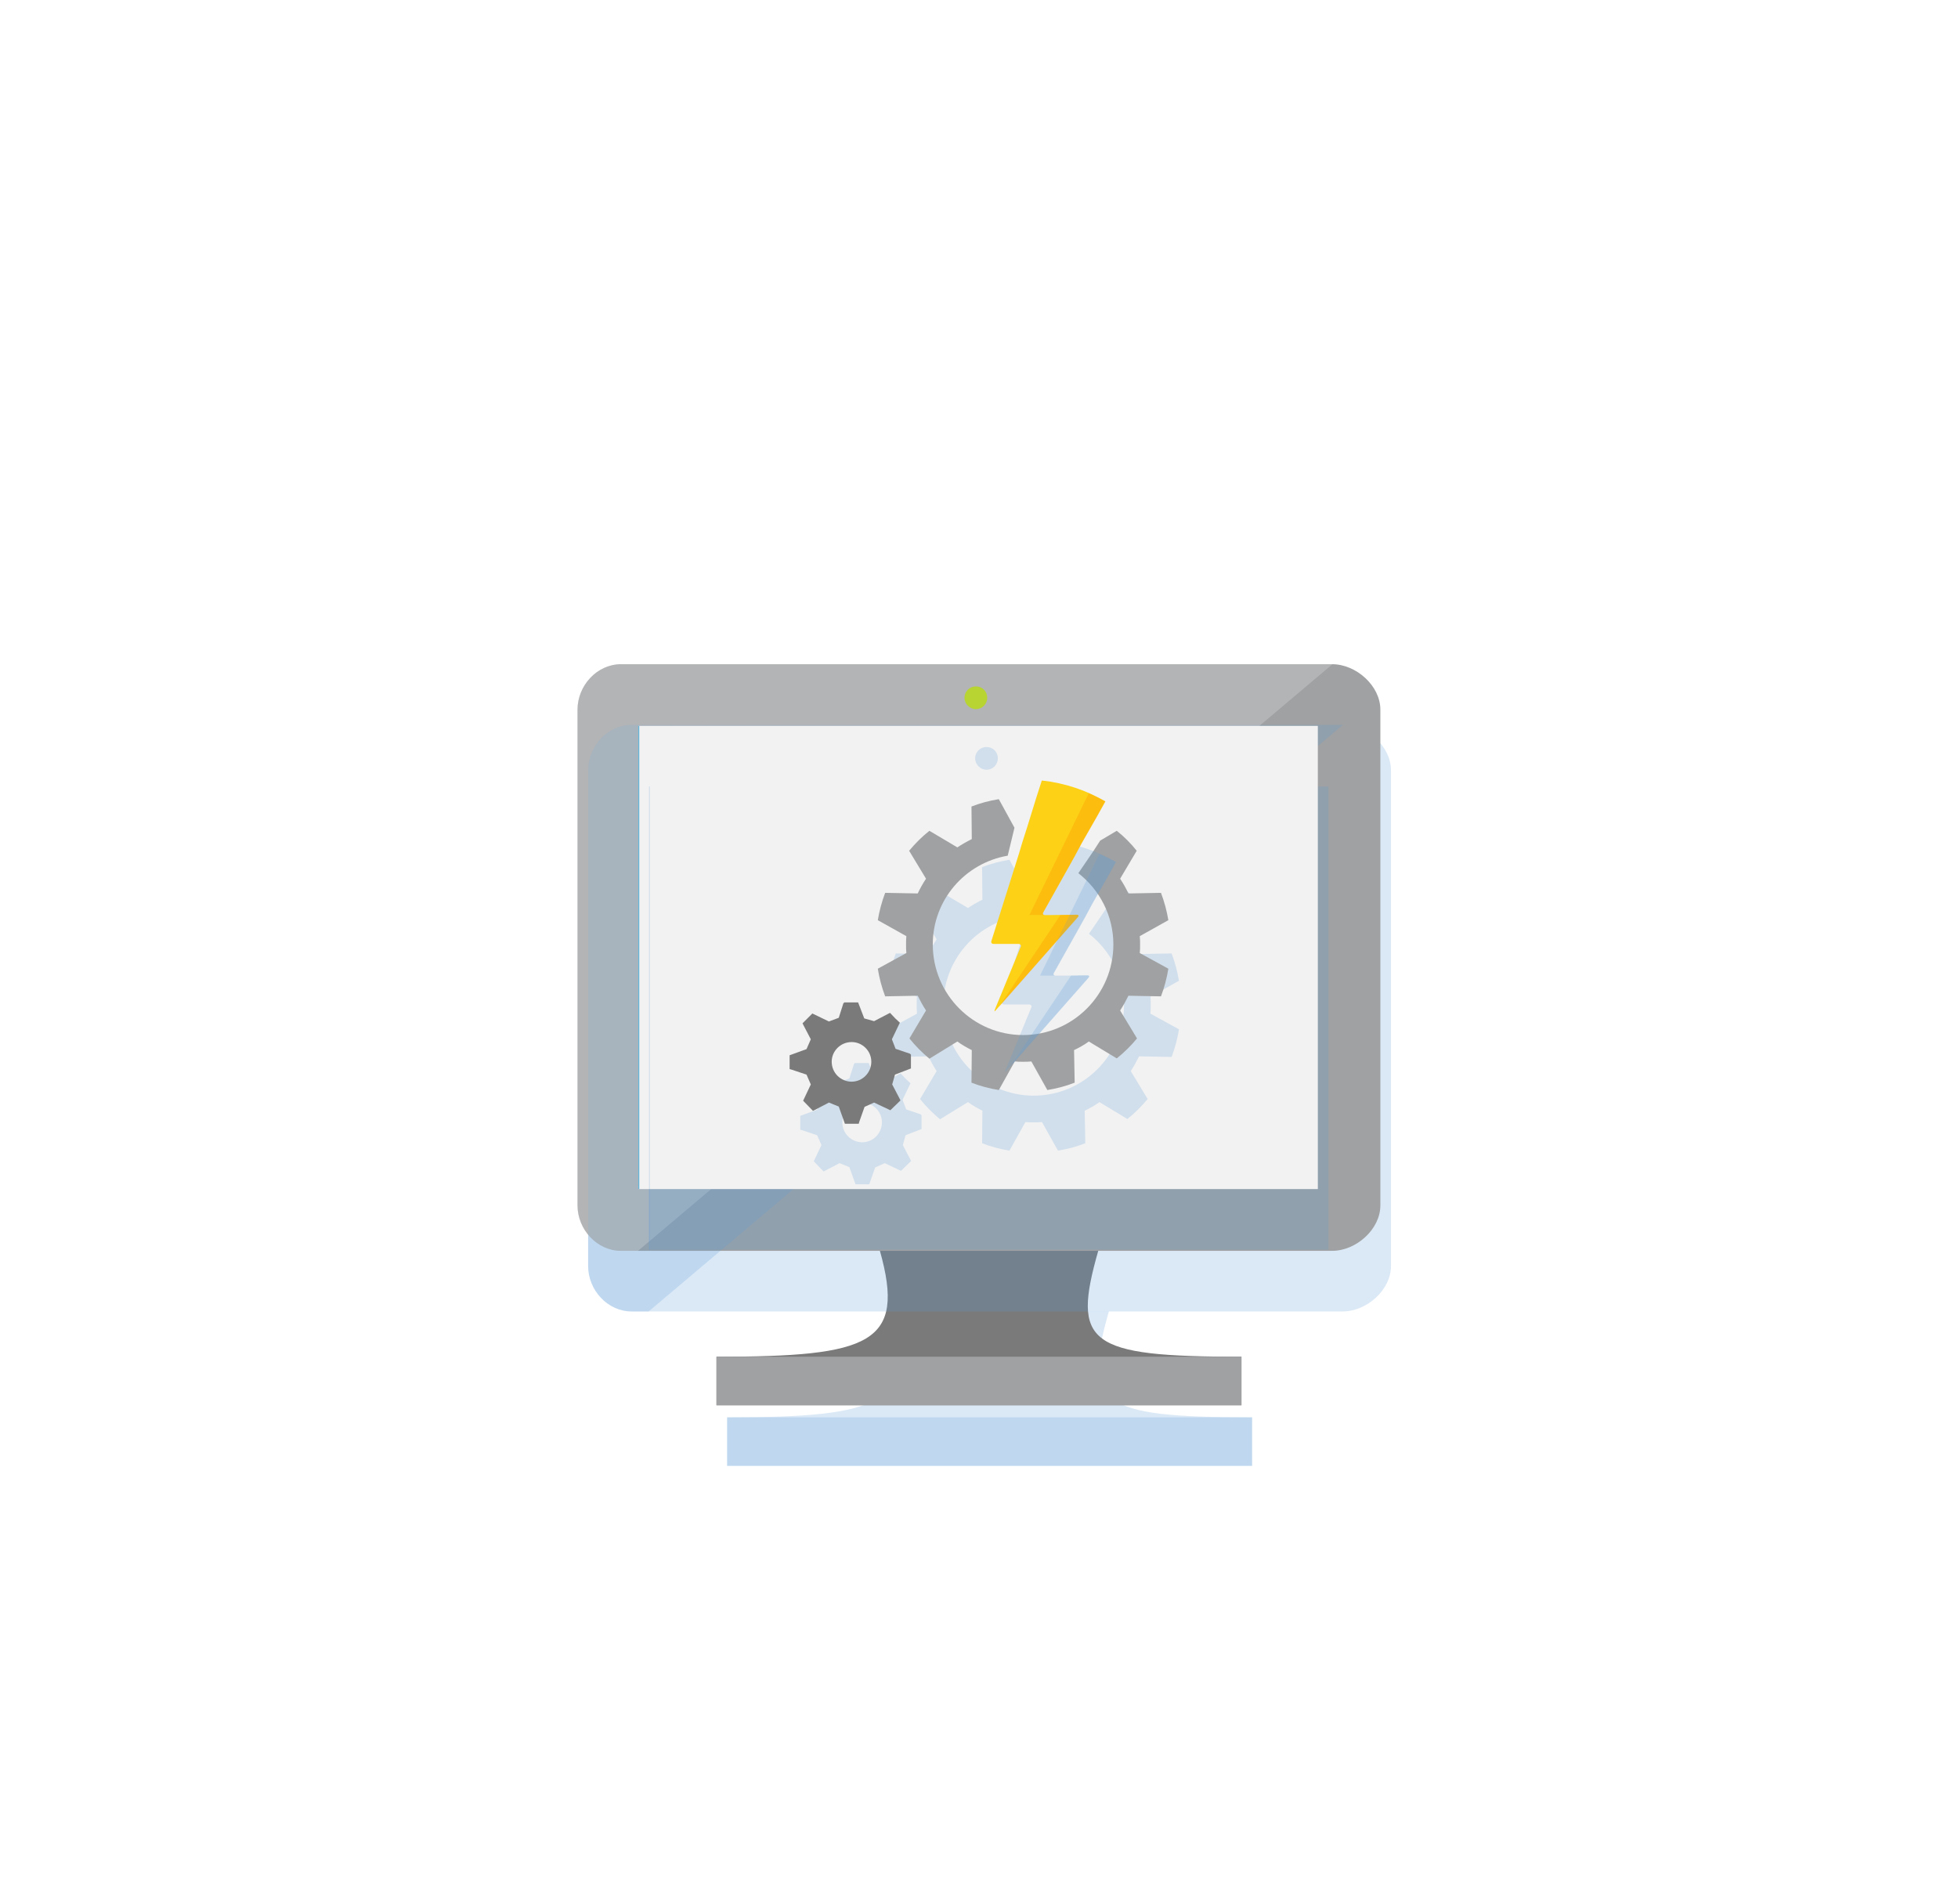 <svg xmlns="http://www.w3.org/2000/svg" xmlns:ev="http://www.w3.org/2001/xml-events" xmlns:xlink="http://www.w3.org/1999/xlink" width="85" height="82.667" class="st12" color-interpolation-filters="sRGB" viewBox="0 0 63.75 62" xml:space="preserve"><style type="text/css">.st1{fill:#fff;stroke:none;stroke-linecap:round;stroke-linejoin:round;stroke-width:.75}.st2{visibility:visible}.st3{fill:#5b9bd5;fill-opacity:.22;filter:url(#filter_2);stroke:none}.st4{fill:#7a7a7a}.st4,.st5,.st6{stroke:none;stroke-width:12.24}.st5{fill:#a0a1a2}.st6{fill:#fff;fill-opacity:.2}.st10,.st11{stroke:none;stroke-width:12.24}.st7{fill:#f2f2f2}.st7,.st8,.st9{stroke:none;stroke-width:12.24}.st8{fill:#59b4d9}.st9{fill:#b8d432}.st10{fill:#fcd116}.st11{fill:#ff8c00;fill-opacity:.3}.st12{fill:none;fill-rule:evenodd;font-size:12px;overflow:visible;stroke-linecap:square;stroke-miterlimit:3}</style><defs id="Filters"><filter id="filter_2"><feGaussianBlur stdDeviation="2"/></filter></defs><g><title>Page-1</title><g id="shape677-1" transform="translate(0.375,-0.375)"><title>Sheet.677</title><rect width="63" height="61.25" x="0" y=".75" class="st1"/></g><g id="group666-3" transform="translate(18.802,-16.248)"><title>Azure Portal - Virtual Machines.666</title><g id="shape667-4" transform="translate(4.526,0)"><title>Sheet.667</title><g id="shadow667-5" class="st2"><path d="M12.43 56.97 L11.81 56.97 L5.64 56.97 L5.32 56.97 C6.17 59.99 5.03 60.42 0 60.42 L0 62 L6.39 62 L11.06 62 L17.09 62 L17.09 60.42 C12.07 60.42 11.57 59.99 12.43 56.97 Z" class="st3" transform="matrix(1,0,0,1,0.346,1.973)"/></g><path d="M12.43 56.97 L11.81 56.97 L5.64 56.97 L5.32 56.97 C6.17 59.99 5.03 60.42 0 60.42 L0 62 L6.39 62 L11.06 62 L17.09 62 L17.09 60.42 C12.07 60.42 11.57 59.99 12.43 56.97 Z" class="st4"/></g><g id="shape668-9" transform="translate(0.001,-5.027)"><title>Sheet.668</title><g id="shadow668-10" class="st2"><path d="M24.57 42.9 L1.42 42.9 C0.63 42.9 0 43.6 0 44.38 L0 60.52 C0 61.3 0.63 62 1.42 62 L24.57 62 C25.35 62 26.14 61.3 26.14 60.52 L26.14 44.38 C26.14 43.6 25.35 42.9 24.57 42.9 Z" class="st3" transform="matrix(1,0,0,1,0.346,1.973)"/></g><path d="M24.57 42.9 L1.42 42.9 C0.63 42.9 0 43.6 0 44.38 L0 60.52 C0 61.3 0.63 62 1.42 62 L24.57 62 C25.35 62 26.14 61.3 26.14 60.52 L26.14 44.38 C26.14 43.6 25.35 42.9 24.57 42.9 Z" class="st5"/></g><g id="shape669-14" transform="translate(0,-5.026)"><title>Sheet.669</title><g id="shadow669-15" class="st2"><path d="M24.58 42.9 C24.58 42.9 24.57 42.9 24.57 42.9 L1.42 42.9 C0.63 42.9 0 43.6 0 44.38 L0 60.52 C0 61.3 0.63 62 1.42 62 L1.97 62 L24.58 42.9 Z" class="st3" transform="matrix(1,0,0,1,0.346,1.973)"/></g><path d="M24.58 42.9 C24.58 42.9 24.57 42.9 24.57 42.9 L1.42 42.9 C0.63 42.9 0 43.6 0 44.38 L0 60.52 C0 61.3 0.63 62 1.42 62 L1.97 62 L24.58 42.9 Z" class="st6"/></g><g id="shape670-19" transform="translate(1.982,-7.038)"><title>Sheet.670</title><g id="shadow670-20" class="st2" transform="matrix(1,0,0,1,0.346,1.973)"><rect width="22.123" height="15.081" x="0" y="46.919" class="st3"/></g><rect width="22.123" height="15.081" x="0" y="46.919" class="st7"/></g><g id="shape671-24" transform="translate(1.982,-7.038)"><title>Sheet.671</title><g id="shadow671-25" class="st2"><path d="M0 62 L0.03 62 L0.03 46.92 L20.26 46.89 L20.26 46.89 L0 46.92 L0 62 Z" class="st3" transform="matrix(1,0,0,1,0.346,1.973)"/></g><path d="M0 62 L0.03 62 L0.03 46.92 L20.26 46.89 L20.26 46.89 L0 46.92 L0 62 Z" class="st8"/></g><g id="shape672-29" transform="translate(4.526,-1.42109E-14)"><title>Sheet.672</title><g id="shadow672-30" class="st2" transform="matrix(1,0,0,1,0.346,1.973)"><rect width="17.095" height="1.58" x="0" y="60.42" class="st3"/></g><rect width="17.095" height="1.58" x="0" y="60.42" class="st5"/></g><g id="shape673-34" transform="translate(12.601,-22.664)"><title>Sheet.673</title><g id="shadow673-35" class="st2"><path d="M0.74 61.63 C0.74 61.83 0.58 62 0.37 62 C0.17 62 0 61.83 0 61.63 C0 61.42 0.17 61.26 0.37 61.26 C0.58 61.26 0.74 61.42 0.74 61.63 Z" class="st3" transform="matrix(1,0,0,1,0.346,1.973)"/></g><path d="M0.74 61.63 C0.74 61.83 0.58 62 0.37 62 C0.17 62 0 61.83 0 61.63 C0 61.42 0.17 61.26 0.37 61.26 C0.58 61.26 0.74 61.42 0.74 61.63 Z" class="st9"/></g></g><g id="group660-39" transform="translate(25.709,-25.413)"><title>Azure Automation</title><g id="shape661-40" transform="translate(2.871,-1.098)"><title>Sheet.661</title><g id="shadow661-41" class="st2"><path d="M8.54 57.26 C8.54 57.17 8.54 57.08 8.53 56.99 L9.46 56.47 C9.41 56.17 9.33 55.87 9.22 55.58 L8.16 55.6 C8.08 55.43 7.99 55.27 7.89 55.12 L8.43 54.21 C8.24 53.97 8.02 53.75 7.78 53.56 L7.24 53.88 L7.02 54.22 L6.53 54.94 C7.22 55.48 7.67 56.32 7.67 57.26 C7.67 58.89 6.35 60.21 4.73 60.21 C3.11 60.21 1.79 58.89 1.79 57.26 C1.79 55.81 2.84 54.61 4.23 54.37 L4.45 53.46 L3.94 52.53 C3.63 52.58 3.33 52.66 3.05 52.77 L3.06 53.83 C2.9 53.91 2.74 54 2.59 54.1 L1.68 53.56 C1.44 53.75 1.22 53.97 1.02 54.21 L1.57 55.12 C1.47 55.27 1.38 55.43 1.3 55.6 L0.24 55.58 C0.13 55.87 0.05 56.17 0 56.47 L0.93 56.99 C0.92 57.08 0.92 57.17 0.92 57.26 C0.92 57.36 0.92 57.45 0.93 57.54 L0 58.05 C0.05 58.36 0.13 58.66 0.24 58.95 L1.3 58.93 C1.38 59.09 1.47 59.26 1.57 59.41 L1.03 60.32 C1.22 60.56 1.44 60.78 1.68 60.98 L2.59 60.42 C2.74 60.53 2.9 60.62 3.06 60.7 L3.05 61.76 C3.33 61.87 3.63 61.95 3.94 62 L4.46 61.07 C4.55 61.08 4.64 61.08 4.73 61.08 C4.82 61.08 4.91 61.08 5 61.07 L5.52 62 C5.83 61.95 6.13 61.87 6.41 61.76 L6.39 60.7 C6.56 60.62 6.72 60.53 6.87 60.42 L7.78 60.97 C8.02 60.78 8.24 60.56 8.44 60.32 L7.89 59.41 C7.99 59.26 8.08 59.09 8.16 58.93 L9.22 58.95 C9.33 58.66 9.41 58.36 9.46 58.05 L8.53 57.54 C8.54 57.45 8.54 57.36 8.54 57.26 Z" class="st3" transform="matrix(1,0,0,1,0.346,1.973)"/></g><path d="M8.54 57.26 C8.54 57.17 8.54 57.08 8.53 56.99 L9.46 56.47 C9.41 56.17 9.33 55.87 9.22 55.58 L8.16 55.6 C8.08 55.43 7.99 55.27 7.89 55.12 L8.43 54.21 C8.24 53.97 8.02 53.75 7.78 53.56 L7.24 53.88 L7.02 54.22 L6.53 54.94 C7.22 55.48 7.67 56.32 7.67 57.26 C7.67 58.89 6.35 60.21 4.73 60.21 C3.11 60.21 1.79 58.89 1.79 57.26 C1.79 55.81 2.84 54.61 4.23 54.37 L4.45 53.46 L3.94 52.53 C3.63 52.58 3.33 52.66 3.05 52.77 L3.06 53.83 C2.9 53.91 2.74 54 2.59 54.1 L1.68 53.56 C1.44 53.75 1.22 53.97 1.02 54.21 L1.57 55.12 C1.47 55.27 1.38 55.43 1.3 55.6 L0.24 55.58 C0.13 55.87 0.05 56.17 0 56.47 L0.93 56.99 C0.92 57.08 0.92 57.17 0.92 57.26 C0.92 57.36 0.92 57.45 0.93 57.54 L0 58.05 C0.05 58.36 0.13 58.66 0.24 58.95 L1.3 58.93 C1.38 59.09 1.47 59.26 1.57 59.41 L1.03 60.32 C1.22 60.56 1.44 60.78 1.68 60.98 L2.59 60.42 C2.74 60.53 2.9 60.62 3.06 60.7 L3.05 61.76 C3.33 61.87 3.63 61.95 3.94 62 L4.46 61.07 C4.55 61.08 4.64 61.08 4.73 61.08 C4.82 61.08 4.91 61.08 5 61.07 L5.52 62 C5.83 61.95 6.13 61.87 6.41 61.76 L6.39 60.7 C6.56 60.62 6.72 60.53 6.87 60.42 L7.78 60.97 C8.02 60.78 8.24 60.56 8.44 60.32 L7.89 59.41 C7.99 59.26 8.08 59.09 8.16 58.93 L9.22 58.95 C9.33 58.66 9.41 58.36 9.46 58.05 L8.53 57.54 C8.54 57.45 8.54 57.36 8.54 57.26 Z" class="st5"/></g><g id="shape662-45"><title>Sheet.662</title><g id="shadow662-46" class="st2"><path d="M3.95 60.2 L3.95 59.75 L3.92 59.72 L3.45 59.56 L3.33 59.25 L3.56 58.77 L3.59 58.71 L3.44 58.57 L3.27 58.39 L3.21 58.42 L2.75 58.66 L2.43 58.57 L2.23 58.05 L1.78 58.05 L1.75 58.08 L1.6 58.55 L1.28 58.67 L0.74 58.41 L0.42 58.73 L0.45 58.79 L0.69 59.25 L0.55 59.57 L0 59.77 L0 60.22 L0.07 60.24 L0.55 60.4 L0.69 60.72 L0.44 61.25 L0.76 61.58 L0.82 61.55 L1.28 61.31 L1.6 61.44 L1.8 62 L2.25 62 L2.27 61.93 L2.44 61.45 L2.75 61.31 L3.28 61.56 L3.61 61.24 L3.58 61.18 L3.34 60.72 L3.43 60.4 L3.95 60.2 ZM2.02 60.63 C1.66 60.63 1.37 60.34 1.37 59.98 C1.37 59.63 1.66 59.34 2.02 59.34 C2.37 59.34 2.66 59.63 2.66 59.98 C2.66 60.34 2.37 60.63 2.02 60.63 Z" class="st3" transform="matrix(1,0,0,1,0.346,1.973)"/></g><path d="M3.95 60.2 L3.95 59.75 L3.92 59.72 L3.45 59.56 L3.33 59.25 L3.56 58.77 L3.59 58.71 L3.44 58.57 L3.27 58.39 L3.21 58.42 L2.75 58.66 L2.43 58.57 L2.23 58.05 L1.78 58.05 L1.75 58.08 L1.6 58.55 L1.28 58.67 L0.74 58.41 L0.42 58.73 L0.45 58.79 L0.69 59.25 L0.55 59.57 L0 59.77 L0 60.22 L0.07 60.24 L0.55 60.4 L0.69 60.72 L0.44 61.25 L0.76 61.58 L0.82 61.55 L1.28 61.31 L1.6 61.44 L1.8 62 L2.25 62 L2.27 61.93 L2.44 61.45 L2.75 61.31 L3.28 61.56 L3.61 61.24 L3.58 61.18 L3.34 60.72 L3.43 60.4 L3.95 60.2 ZM2.02 60.63 C1.66 60.63 1.37 60.34 1.37 59.98 C1.37 59.63 1.66 59.34 2.02 59.34 C2.37 59.34 2.66 59.63 2.66 59.98 C2.66 60.34 2.37 60.63 2.02 60.63 Z" class="st4"/></g><g id="shape663-50" transform="translate(6.551,-3.645)"><title>Sheet.663</title><g id="shadow663-51" class="st2"><path d="M1.66 54.47 L1.48 55.03 L1.18 56 L1.03 56.47 L0.91 56.87 L0.02 59.69 C0 59.75 0.03 59.79 0.09 59.79 L0.91 59.79 C0.93 59.79 0.95 59.8 0.96 59.81 C0.98 59.83 0.99 59.86 0.97 59.89 L0.13 61.93 C0.11 61.99 0.12 62 0.16 61.95 L2.83 58.92 C2.87 58.88 2.86 58.84 2.8 58.84 L1.92 58.85 L1.76 58.85 C1.7 58.85 1.68 58.81 1.71 58.76 L2.54 57.28 L2.74 56.92 L2.96 56.51 L3.45 55.65 L3.73 55.15 C3.11 54.79 2.41 54.55 1.66 54.47 Z" class="st3" transform="matrix(1,0,0,1,0.346,1.973)"/></g><path d="M1.66 54.47 L1.48 55.03 L1.18 56 L1.03 56.47 L0.91 56.87 L0.02 59.69 C0 59.75 0.03 59.79 0.09 59.79 L0.91 59.79 C0.93 59.79 0.95 59.8 0.96 59.81 C0.98 59.83 0.99 59.86 0.97 59.89 L0.13 61.93 C0.11 61.99 0.12 62 0.16 61.95 L2.83 58.92 C2.87 58.88 2.86 58.84 2.8 58.84 L1.92 58.85 L1.76 58.85 C1.7 58.85 1.68 58.81 1.71 58.76 L2.54 57.28 L2.74 56.92 L2.96 56.51 L3.45 55.65 L3.73 55.15 C3.11 54.79 2.41 54.55 1.66 54.47 Z" class="st10"/></g><g id="shape664-55" transform="translate(7.808,-6.798)"><title>Sheet.664</title><g id="shadow664-56" class="st2"><path d="M1.93 58.04 L0 62 L0.48 62 C0.44 61.99 0.42 61.95 0.45 61.91 L1.28 60.43 L1.48 60.07 L1.7 59.66 L2.19 58.81 L2.47 58.3 C2.29 58.21 2.12 58.12 1.93 58.04 Z" class="st3" transform="matrix(1,0,0,1,0.346,1.973)"/></g><path d="M1.93 58.04 L0 62 L0.48 62 C0.44 61.99 0.42 61.95 0.45 61.91 L1.28 60.43 L1.48 60.07 L1.7 59.66 L2.19 58.81 L2.47 58.3 C2.29 58.21 2.12 58.12 1.93 58.04 Z" class="st11"/></g><g id="shape665-60" transform="translate(6.816,-3.805)"><title>Sheet.665</title><g id="shadow665-61" class="st2"><path d="M2.54 59 L2 59.01 L0 62 L2.57 59.08 C2.61 59.04 2.59 59 2.54 59 Z" class="st3" transform="matrix(1,0,0,1,0.346,1.973)"/></g><path d="M2.54 59 L2 59.01 L0 62 L2.57 59.08 C2.61 59.04 2.59 59 2.54 59 Z" class="st11"/></g></g></g></svg>